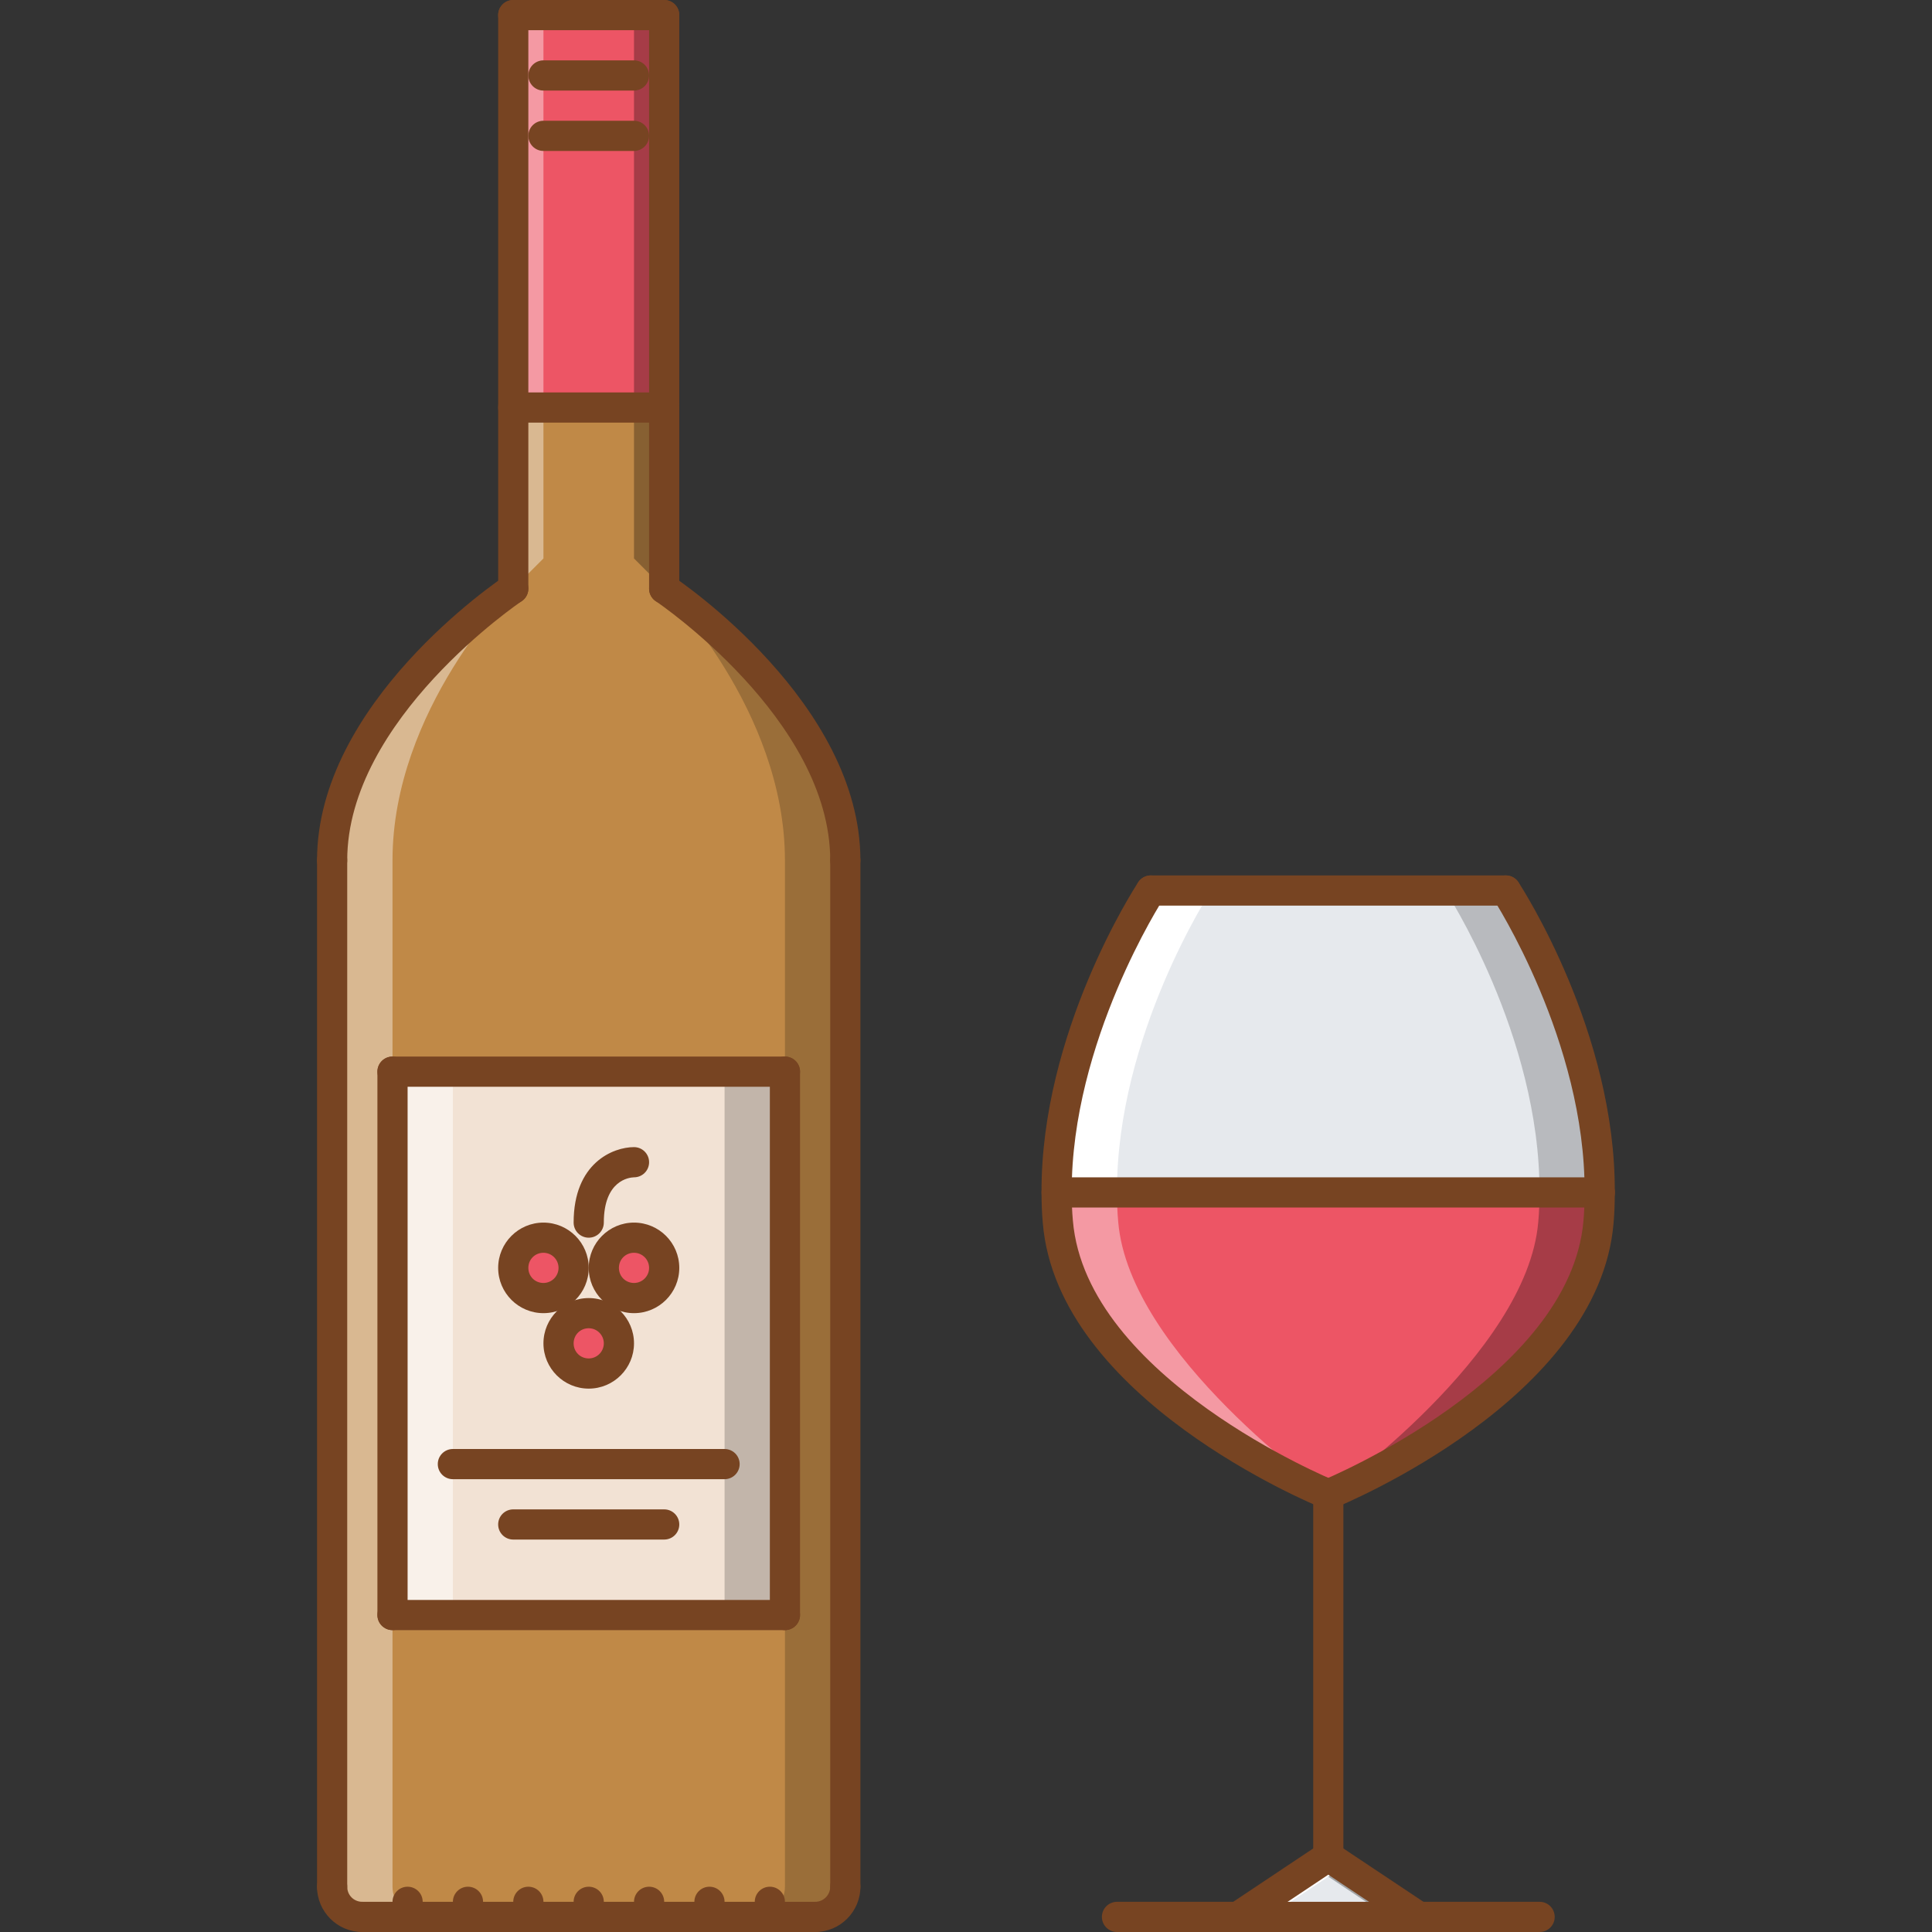 <!-- icon666.com - MILLIONS vector ICONS FREE --><svg version="1.1" id="Capa_1" xmlns="http://www.w3.org/2000/svg" xmlns:xlink="http://www.w3.org/1999/xlink" x="0px" y="0px" viewBox="0 0 511.608 511.608" style="enable-background:new 0 0 511.608 511.608;" xml:space="preserve"><rect x="0" y="0" width="511.608" height="511.608" fill="#333333" stroke="none"/><path style="fill: rgb(192, 137, 71);" d="M175.883,155.881v-47.963h-39.969v47.963c0,0-47.963,31.976-47.963,71.945v199.847v71.944 c0,4.396,3.521,7.994,7.994,7.994h11.991h15.988h15.988H155.9h15.987h15.988h15.987h11.991c4.398,0,7.994-3.599,7.994-7.994V283.783 v-55.957C223.846,187.856,175.883,155.881,175.883,155.881z M207.858,427.672h-103.92v-143.89h103.92V427.672z" fill="#656D78"></path><g style="opacity:0.4;"><path style="" d="M103.938,499.617v-71.944v-143.89v-55.957c0-39.969,31.975-71.945,31.975-71.945 S87.95,187.857,87.95,227.826v199.847v71.944c0,4.396,3.521,7.994,7.994,7.994h11.991h3.997 C107.459,507.611,103.938,504.012,103.938,499.617z" fill="#FFFFFF"></path></g><g style="opacity:0.2;"><path d="M207.858,499.617v-71.944v-143.89v-55.957c0-39.969-31.976-71.945-31.976-71.945s47.963,31.976,47.963,71.945v199.847 v71.944c0,4.396-3.521,7.994-7.994,7.994H203.86h-3.997C204.338,507.611,207.858,504.012,207.858,499.617z" fill="#000000"></path></g><polygon style="" points="375.725,507.611 327.763,507.611 351.744,491.622 " fill="#E6E9ED"></polygon><g style="opacity:0.3;"><polygon points="351.744,491.622 375.725,507.611 367.731,507.611 347.746,494.292 " fill="#000000"></polygon></g><polygon style="" points="351.744,491.622 327.763,507.611 335.755,507.611 355.741,494.292 " fill="#FFFFFF"></polygon><path style="" d="M279.798,315.758H423.61c0,2.639-0.076,5.199-0.311,7.838c-3.764,44.521-71.555,72.101-71.555,72.101 s-67.862-27.58-71.618-72.101C279.884,320.957,279.798,318.319,279.798,315.758z" fill="#ED5565"></path><g style="opacity:0.4;"><path style="" d="M296.115,323.596c-0.242-2.639-0.328-5.277-0.328-7.838h-15.988c0,2.561,0.086,5.199,0.328,7.838 c3.756,44.521,71.618,72.101,71.618,72.101S299.074,358.678,296.115,323.596z" fill="#FFFFFF"></path></g><path style="" d="M398.754,235.82c0,0,25.098,38.291,24.855,79.938H279.798c-0.156-41.647,24.951-79.938,24.951-79.938 H398.754z" fill="#E6E9ED"></path><path style="" d="M304.749,235.82c0,0-25.107,38.291-24.951,79.938h15.988c-0.156-41.647,24.949-79.938,24.949-79.938 H304.749z" fill="#FFFFFF"></path><g style="opacity:0.3;"><path d="M407.342,323.596c0.242-2.639,0.328-5.277,0.328-7.838h15.986c0,2.561-0.086,5.199-0.326,7.838 c-3.756,44.521-71.617,72.101-71.617,72.101S404.383,358.678,407.342,323.596z" fill="#000000"></path></g><g style="opacity:0.2;"><path d="M398.707,235.82c0,0,25.105,38.291,24.949,79.938H407.67c0.156-41.647-24.949-79.938-24.949-79.938H398.707z" fill="#000000"></path></g><g><rect x="135.914" y="3.997" style="" width="39.969" height="103.92" fill="#ED5565"></rect><path style="" d="M151.901,335.742c0,4.396-3.595,7.994-7.994,7.994c-4.473,0-7.994-3.599-7.994-7.994 s3.521-7.993,7.994-7.993C148.306,327.749,151.901,331.348,151.901,335.742z" fill="#ED5565"></path><path style="" d="M155.898,347.734c4.399,0,7.994,3.599,7.994,7.994s-3.595,7.993-7.994,7.993 c-4.473,0-7.994-3.599-7.994-7.993C147.904,351.332,151.425,347.734,155.898,347.734z" fill="#ED5565"></path><path style="" d="M167.889,327.749c4.399,0,7.994,3.599,7.994,7.993c0,4.396-3.595,7.994-7.994,7.994 c-4.473,0-7.994-3.599-7.994-7.994C159.895,331.348,163.416,327.749,167.889,327.749z" fill="#ED5565"></path></g><path style="fill: rgb(242, 226, 212);" d="M143.907,343.737c4.399,0,7.994-3.599,7.994-7.994s-3.595-7.993-7.994-7.993 c-4.473,0-7.994,3.599-7.994,7.993C135.913,340.138,139.434,343.737,143.907,343.737z M155.898,363.721 c4.399,0,7.994-3.599,7.994-7.993c0-4.396-3.595-7.994-7.994-7.994c-4.473,0-7.994,3.599-7.994,7.994 C147.904,360.122,151.425,363.721,155.898,363.721z M167.889,343.737c4.399,0,7.994-3.599,7.994-7.994s-3.595-7.993-7.994-7.993 c-4.473,0-7.994,3.599-7.994,7.993C159.895,340.138,163.416,343.737,167.889,343.737z M207.858,283.783v143.89h-103.92v-143.89 H207.858z" fill="#FFCE54"></path><g style="opacity:0.4;"><polygon style="" points="143.907,147.887 135.913,155.881 135.913,3.997 143.907,3.997 " fill="#FFFFFF"></polygon></g><g style="opacity:0.3;"><polygon points="175.883,155.881 167.889,147.887 167.889,3.997 175.883,3.997 " fill="#000000"></polygon></g><g style="opacity:0.5;"><rect x="103.934" y="283.784" style="" width="15.987" height="143.89" fill="#FFFFFF"></rect></g><g style="opacity:0.2;"><rect x="191.874" y="283.784" width="15.988" height="143.89" fill="#000000"></rect></g><g><path style="fill: rgb(119, 68, 34);" d="M87.95,503.614c-2.209,0-3.997-1.788-3.997-3.997V227.825c0-2.209,1.788-3.997,3.997-3.997 s3.997,1.788,3.997,3.997v271.791C91.947,501.825,90.159,503.614,87.95,503.614z" fill="#3A3847"></path><path style="fill: rgb(119, 68, 34);" d="M95.944,511.608c-6.612,0-11.991-5.379-11.991-11.991c0-2.209,1.788-3.996,3.997-3.996 s3.997,1.787,3.997,3.996c0,2.24,1.757,3.997,3.997,3.997c2.209,0,3.997,1.788,3.997,3.997S98.153,511.608,95.944,511.608z" fill="#3A3847"></path><path style="fill: rgb(119, 68, 34);" d="M223.846,503.614c-2.209,0-3.997-1.788-3.997-3.997V227.825c0-2.209,1.788-3.997,3.997-3.997 s3.997,1.788,3.997,3.997v271.791C227.843,501.825,226.055,503.614,223.846,503.614z" fill="#3A3847"></path><path style="fill: rgb(119, 68, 34);" d="M215.852,511.608c-2.209,0-3.997-1.788-3.997-3.997s1.788-3.997,3.997-3.997 c2.205,0,3.997-1.796,3.997-3.997c0-2.209,1.788-3.996,3.997-3.996s3.997,1.787,3.997,3.996 C227.843,506.229,222.464,511.608,215.852,511.608z" fill="#3A3847"></path><path style="fill: rgb(119, 68, 34);" d="M215.852,511.608H95.944c-2.209,0-3.997-1.788-3.997-3.997s1.788-3.997,3.997-3.997h119.908 c2.209,0,3.997,1.788,3.997,3.997S218.061,511.608,215.852,511.608z" fill="#3A3847"></path><path style="fill: rgb(119, 68, 34);" d="M135.913,159.878c-2.209,0-3.997-1.788-3.997-3.997V3.997c0-2.209,1.787-3.997,3.997-3.997 s3.997,1.788,3.997,3.997V155.88C139.91,158.09,138.123,159.878,135.913,159.878z" fill="#3A3847"></path><path style="fill: rgb(119, 68, 34);" d="M175.883,159.878c-2.209,0-3.997-1.788-3.997-3.997V3.997c0-2.209,1.788-3.997,3.997-3.997 s3.997,1.788,3.997,3.997V155.88C179.88,158.09,178.092,159.878,175.883,159.878z" fill="#3A3847"></path><path style="fill: rgb(119, 68, 34);" d="M87.95,231.823c-2.209,0-3.997-1.788-3.997-3.997c0-41.628,47.713-73.916,49.743-75.271 c1.835-1.226,4.313-0.729,5.543,1.108c1.222,1.835,0.73,4.317-1.108,5.543c-0.461,0.309-46.184,31.285-46.184,68.619 C91.947,230.034,90.159,231.823,87.95,231.823z" fill="#3A3847"></path><path style="fill: rgb(119, 68, 34);" d="M223.846,231.823c-2.209,0-3.997-1.788-3.997-3.997c0-37.334-45.723-68.311-46.183-68.619 c-1.839-1.226-2.33-3.708-1.108-5.543c1.229-1.838,3.7-2.334,5.542-1.108c2.03,1.354,49.743,33.643,49.743,75.271 C227.843,230.034,226.055,231.823,223.846,231.823z" fill="#3A3847"></path><path style="fill: rgb(119, 68, 34);" d="M175.883,7.994h-39.969c-2.209,0-3.997-1.788-3.997-3.997S133.704,0,135.914,0h39.969 c2.209,0,3.997,1.788,3.997,3.997S178.092,7.994,175.883,7.994z" fill="#3A3847"></path><path style="fill: rgb(119, 68, 34);" d="M175.883,111.914h-39.969c-2.209,0-3.997-1.788-3.997-3.997s1.787-3.997,3.997-3.997h39.969 c2.209,0,3.997,1.788,3.997,3.997C179.88,110.127,178.092,111.914,175.883,111.914z" fill="#3A3847"></path><path style="fill: rgb(119, 68, 34);" d="M167.889,23.982h-23.982c-2.209,0-3.997-1.787-3.997-3.997s1.788-3.997,3.997-3.997h23.982 c2.209,0,3.997,1.787,3.997,3.997S170.098,23.982,167.889,23.982z" fill="#3A3847"></path><path style="fill: rgb(119, 68, 34);" d="M167.889,39.97h-23.982c-2.209,0-3.997-1.788-3.997-3.997s1.788-3.997,3.997-3.997h23.982 c2.209,0,3.997,1.788,3.997,3.997S170.098,39.97,167.889,39.97z" fill="#3A3847"></path><path style="fill: rgb(119, 68, 34);" d="M207.858,287.78h-103.92c-2.209,0-3.997-1.788-3.997-3.997s1.788-3.997,3.997-3.997h103.92 c2.209,0,3.997,1.788,3.997,3.997S210.067,287.78,207.858,287.78z" fill="#3A3847"></path><path style="fill: rgb(119, 68, 34);" d="M207.858,431.669h-103.92c-2.209,0-3.997-1.788-3.997-3.997s1.788-3.997,3.997-3.997h103.92 c2.209,0,3.997,1.788,3.997,3.997S210.067,431.669,207.858,431.669z" fill="#3A3847"></path><path style="fill: rgb(119, 68, 34);" d="M155.898,367.718c-6.612,0-11.991-5.379-11.991-11.99c0-6.612,5.379-11.991,11.991-11.991 s11.991,5.379,11.991,11.991C167.889,362.339,162.511,367.718,155.898,367.718z M155.898,351.73c-2.241,0-3.997,1.757-3.997,3.998 c0,2.24,1.756,3.996,3.997,3.996c2.205,0,3.997-1.795,3.997-3.996C159.895,353.526,158.103,351.73,155.898,351.73z" fill="#3A3847"></path><path style="fill: rgb(119, 68, 34);" d="M143.907,347.734c-6.612,0-11.99-5.379-11.99-11.991s5.378-11.991,11.99-11.991 s11.991,5.379,11.991,11.991S150.519,347.734,143.907,347.734z M143.907,331.745c-2.24,0-3.997,1.757-3.997,3.997 c0,2.241,1.756,3.997,3.997,3.997c2.206,0,3.997-1.795,3.997-3.997C147.904,333.541,146.113,331.745,143.907,331.745z" fill="#3A3847"></path><path style="fill: rgb(119, 68, 34);" d="M167.889,347.734c-6.612,0-11.991-5.379-11.991-11.991s5.379-11.991,11.991-11.991 s11.991,5.379,11.991,11.991S174.501,347.734,167.889,347.734z M167.889,331.745c-2.241,0-3.997,1.757-3.997,3.997 c0,2.241,1.756,3.997,3.997,3.997c2.206,0,3.997-1.795,3.997-3.997C171.886,333.541,170.095,331.745,167.889,331.745z" fill="#3A3847"></path><path style="fill: rgb(119, 68, 34);" d="M155.898,327.749c-2.209,0-3.997-1.788-3.997-3.998c0-15.808,10.457-19.984,15.988-19.984 c2.209,0,3.997,1.788,3.997,3.997c0,2.21-1.787,3.997-3.997,3.997c-1.288,0.039-7.994,0.797-7.994,11.99 C159.895,325.961,158.107,327.749,155.898,327.749z" fill="#3A3847"></path><path style="fill: rgb(119, 68, 34);" d="M191.87,391.7h-71.945c-2.209,0-3.997-1.788-3.997-3.997s1.788-3.996,3.997-3.996h71.945 c2.209,0,3.997,1.787,3.997,3.996S194.08,391.7,191.87,391.7z" fill="#3A3847"></path><path style="fill: rgb(119, 68, 34);" d="M175.883,407.687h-39.969c-2.209,0-3.997-1.787-3.997-3.996s1.787-3.997,3.997-3.997h39.969 c2.209,0,3.997,1.788,3.997,3.997S178.092,407.687,175.883,407.687z" fill="#3A3847"></path><path style="fill: rgb(119, 68, 34);" d="M103.938,431.669c-2.209,0-3.997-1.788-3.997-3.997v-143.89c0-2.209,1.788-3.997,3.997-3.997 s3.997,1.788,3.997,3.997v143.89C107.935,429.881,106.147,431.669,103.938,431.669z" fill="#3A3847"></path><path style="fill: rgb(119, 68, 34);" d="M207.858,431.669c-2.209,0-3.997-1.788-3.997-3.997v-143.89c0-2.209,1.788-3.997,3.997-3.997 s3.997,1.788,3.997,3.997v143.89C211.855,429.881,210.067,431.669,207.858,431.669z" fill="#3A3847"></path><path style="fill: rgb(119, 68, 34);" d="M107.935,511.608c-2.209,0-3.997-1.788-3.997-3.997v-3.997c0-2.209,1.787-3.997,3.997-3.997 s3.997,1.788,3.997,3.997v3.997C111.932,509.82,110.144,511.608,107.935,511.608z" fill="#3A3847"></path><path style="fill: rgb(119, 68, 34);" d="M123.923,511.608c-2.209,0-3.997-1.788-3.997-3.997v-3.997c0-2.209,1.788-3.997,3.997-3.997 s3.997,1.788,3.997,3.997v3.997C127.92,509.82,126.132,511.608,123.923,511.608z" fill="#3A3847"></path><path style="fill: rgb(119, 68, 34);" d="M139.91,511.608c-2.209,0-3.997-1.788-3.997-3.997v-3.997c0-2.209,1.788-3.997,3.997-3.997 s3.997,1.788,3.997,3.997v3.997C143.907,509.82,142.12,511.608,139.91,511.608z" fill="#3A3847"></path><path style="fill: rgb(119, 68, 34);" d="M155.898,511.608c-2.209,0-3.997-1.788-3.997-3.997v-3.997c0-2.209,1.788-3.997,3.997-3.997 s3.997,1.788,3.997,3.997v3.997C159.895,509.82,158.107,511.608,155.898,511.608z" fill="#3A3847"></path><path style="fill: rgb(119, 68, 34);" d="M171.886,511.608c-2.209,0-3.997-1.788-3.997-3.997v-3.997c0-2.209,1.788-3.997,3.997-3.997 s3.997,1.788,3.997,3.997v3.997C175.883,509.82,174.095,511.608,171.886,511.608z" fill="#3A3847"></path><path style="fill: rgb(119, 68, 34);" d="M187.874,511.608c-2.209,0-3.997-1.788-3.997-3.997v-3.997c0-2.209,1.788-3.997,3.997-3.997 s3.997,1.788,3.997,3.997v3.997C191.87,509.82,190.083,511.608,187.874,511.608z" fill="#3A3847"></path><path style="fill: rgb(119, 68, 34);" d="M203.861,511.608c-2.209,0-3.997-1.788-3.997-3.997v-3.997c0-2.209,1.788-3.997,3.997-3.997 s3.997,1.788,3.997,3.997v3.997C207.858,509.82,206.071,511.608,203.861,511.608z" fill="#3A3847"></path><path style="fill: rgb(119, 68, 34);" d="M351.744,399.694c-0.5,0-1.008-0.094-1.5-0.297c-2.865-1.163-70.181-29.04-74.099-75.474 c-0.25-2.731-0.344-5.495-0.344-8.165c-0.156-42.343,24.543-80.524,25.605-82.128c1.209-1.838,3.676-2.366,5.527-1.151 c1.842,1.206,2.357,3.685,1.154,5.531c-0.25,0.375-24.434,37.826-24.293,77.733c0,2.451,0.078,4.973,0.313,7.494 c3.512,41.624,68.485,68.494,69.149,68.76c2.037,0.827,3.029,3.161,2.193,5.207C354.821,398.757,353.321,399.694,351.744,399.694z" fill="#3A3847"></path><path style="fill: rgb(119, 68, 34);" d="M351.744,399.694c-1.578,0-3.061-0.937-3.701-2.49c-0.826-2.046,0.156-4.38,2.201-5.207 c0.656-0.266,65.561-27.198,69.072-68.744c0.227-2.545,0.297-4.98,0.297-7.494c0.234-40.001-23.959-77.374-24.199-77.749 c-1.211-1.846-0.695-4.321,1.154-5.531c1.842-1.21,4.324-0.699,5.527,1.151c1.055,1.604,25.762,39.786,25.512,82.152 c0,2.74-0.078,5.41-0.328,8.173c-3.918,46.402-71.164,74.279-74.021,75.442C352.758,399.6,352.252,399.694,351.744,399.694z" fill="#3A3847"></path><path style="fill: rgb(119, 68, 34);" d="M398.754,239.816h-94.005c-2.219,0-3.998-1.788-3.998-3.997s1.779-3.997,3.998-3.997h94.005 c2.209,0,3.998,1.788,3.998,3.997C402.752,238.029,400.963,239.816,398.754,239.816z" fill="#3A3847"></path><path style="fill: rgb(119, 68, 34);" d="M351.744,495.62c-2.201,0-3.998-1.788-3.998-3.998v-95.926c0-2.209,1.797-3.997,3.998-3.997 c2.217,0,3.996,1.788,3.996,3.997v95.926C355.741,493.832,353.961,495.62,351.744,495.62z" fill="#3A3847"></path><path style="fill: rgb(119, 68, 34);" d="M407.701,511.608H295.786c-2.201,0-3.996-1.788-3.996-3.997s1.795-3.997,3.996-3.997h111.915 c2.217,0,3.996,1.788,3.996,3.997S409.918,511.608,407.701,511.608z" fill="#3A3847"></path><path style="fill: rgb(119, 68, 34);" d="M375.725,511.608c-0.764,0-1.529-0.219-2.217-0.671l-23.98-15.988 c-1.836-1.226-2.326-3.7-1.109-5.543c1.219-1.842,3.701-2.342,5.543-1.108l23.98,15.988c1.844,1.226,2.344,3.7,1.109,5.542 C378.285,510.984,377.022,511.608,375.725,511.608z" fill="#3A3847"></path><path style="fill: rgb(119, 68, 34);" d="M327.771,511.608c-1.289,0-2.561-0.624-3.334-1.78c-1.219-1.842-0.727-4.316,1.107-5.542 l23.983-15.988c1.842-1.233,4.324-0.733,5.541,1.108c1.234,1.843,0.734,4.317-1.107,5.543l-23.981,15.988 C329.3,511.389,328.527,511.608,327.771,511.608z" fill="#3A3847"></path><path style="fill: rgb(119, 68, 34);" d="M423.688,319.755h-143.89c-2.201,0-3.996-1.788-3.996-3.997s1.795-3.997,3.996-3.997H423.61 c2.219,0,4.045,1.788,4.045,3.997S425.907,319.755,423.688,319.755z" fill="#3A3847"></path></g></svg>